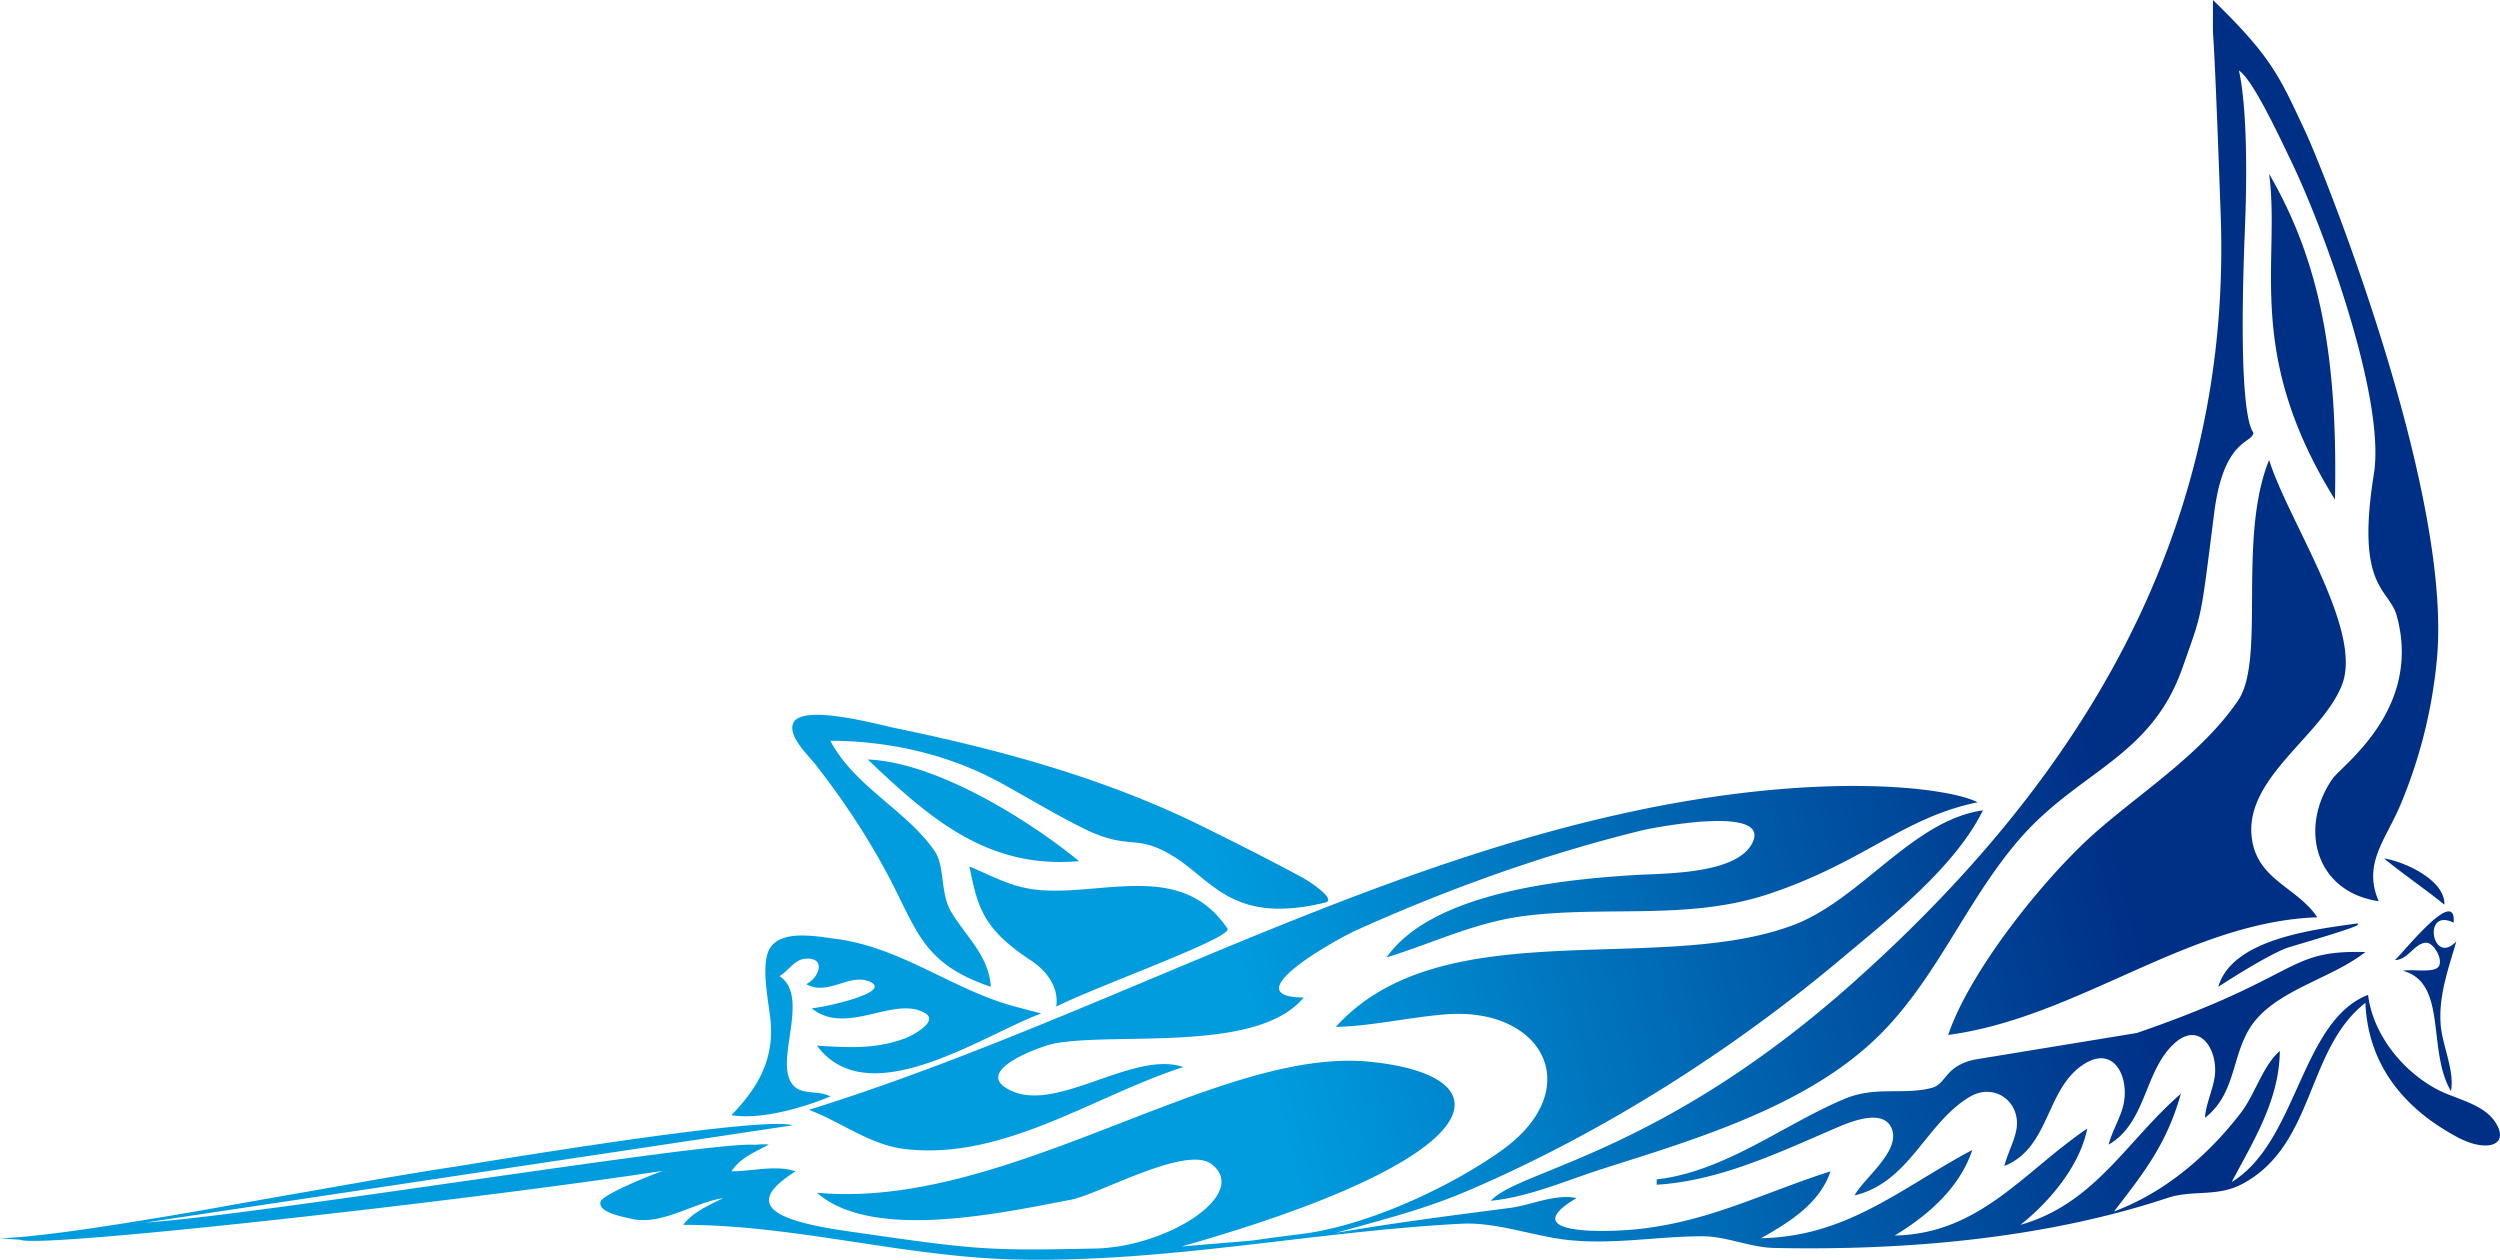 <?xml version="1.0" encoding="utf-8"?>
<svg viewBox="11.96 124.47 474.481 239.092" xmlns="http://www.w3.org/2000/svg">
  <defs>
    <linearGradient id="a" gradientUnits="userSpaceOnUse" x1="518.924" y1="133" x2="518.924" y2="604.06" gradientTransform="matrix(.128 .491 -.342 .089 392.722 19.085)">
      <stop offset="0" style="stop-color:#002f86"/>
      <stop offset="1" style="stop-color:#009cde"/>
    </linearGradient>
  </defs>
  <path style="stroke:none;fill:url(#a)" d="M431.961 124.47c.021 13.603-.211-6.405 1.473 40.839 2.364 66.342-32.953 112.691-69.345 145.282-36.958 33.1-63.979 35.919-69.169 41.775 7.247-.705 14.415-3.904 21.317-6.1 17.999-5.729 39.528-12.084 53.07-25.988 10.713-11 16.228-25.553 26.281-36.937 11.18-12.66 24.654-15.179 30.609-32.18 3.829-10.934 3.326-8.369 6.011-29.424 1.623-12.723 6.225-13.128 7.188-14.55 1.324-1.955-3.133 4.434-1.367-39.314 1.196-29.634-2.576-34.107-1.5-30.206 2.472.845 7.627 11.858 10.456 17.765 6.143 12.826 17.795 44.847 15.517 59.01-3.501 21.77 2.899 21.671 4.33 26.85 4.922 17.808-10.407 28.407-12.22 31.041-6.319 9.182-3.336 21.384 8.818 23.185-3.1-7.078 1.322-11.662 4.108-18.272a93.793 93.793 0 0 0 6.948-27.915c2.892-32.23-22.11-93.767-24.97-99.848-4.912-10.441-6.255-14.039-17.555-25.013m10.659 32.992c2.218 16.712-4.845 33.885 12.496 61.816.555-26.702-2.698-44.918-12.496-61.816m0 54.309c-6.068 14.992-.578 37.882-5.909 45.681-6.76 9.885-17.683 16.884-26.575 24.594-9.782 8.482-24.274 26.509-28.423 38.851 24.641-3.304 45.541-21.464 70.043-22.333-3.878-5.813-11.515-7.071-12.443-15.227-1.291-11.335 13.442-19.281 17.154-28.932 4.007-10.415-10.231-31.073-13.847-42.634M200.006 311.76c-.327-5.823-4.667-9.49-7.514-14.212-2.111-3.503-1.169-8.611-3.096-11.462-5.241-7.759-15.208-12.246-19.844-21.021 10.793 0 21.866 2.447 31.469 7.521 4.431 2.342 14.198 8.248 18.82 10.126 6.825 2.77 8.149.243 14.678 4.189 7.574 4.577 11.298 13.153 28.947 8.869 2.34-.567-3.137-4.102-4.238-4.698-6.303-3.41-12.699-6.636-19.126-9.803-18.534-9.135-38.229-14.484-58.369-18.643-2.979-.616-17.729-4.707-19.247-.86-.987 2.502 2.953 6.126 4.307 7.867 5.014 6.445 9.48 13.114 13.353 20.302 5.981 11.102 6.648 17.323 19.86 21.825m-23.348-43.142c11.819 11.241 22.782 20.831 40.096 19.287-9.639-7.873-27.104-18.773-40.096-19.287m-11.167 66.49c6.179 2.332 11.575 6.67 18.272 7.447 18.717 2.173 35.733-10.073 52.786-15.568-9.908-3.356-25.025 9.709-33.807 3.866-5.379-3.578 7.227-7.969 9.444-8.364 12.137-2.157 38.503 1.866 47.204-8.698-13.532-.083 6.234-11.087 10.151-12.845 17.416-7.819 35.282-14.248 53.802-18.816 2.466-.608 24.579-4.899 21.264 2.198-2.854 6.112-16.695 5.874-22.28 6.215-13.703.834-38.555 3.265-47.202 15.634 9.022-2.775 16.842-6.713 26.393-7.894 15.604-1.93 31.064.9 46.188-4.158 18.164-6.074 25.392-14.473 39.59-17.387-5.389-2.782-29.417-6.048-65.984 1.836-54.086 11.661-103.016 40.052-155.821 56.534m99.99-15.734c6.836-.157 13.926-1.835 20.81-2.383 18.601-1.481 26.851 14.199 10.769 25.747-9.957 7.15-25.814 14.39-37.943 15.91-15.455 1.939-2.237.627-22.921 2.401 60.115-17.058 61.924-32.36 35.883-35.055-29.018-3.003-68.887 28.218-105.065 24.849 10.618 9.405 35.851 3.634 48.218 1.326 5.088-.95 21.806-10.398 26.625-6.785 7.495 5.616-8.247 15.763-22.057 16.049-20.864.431-22.39.267-47.166-3.314-14.885-2.15-19.176-5.344-9.681-11.337-3.734-1.265-8.283-.001-12.181 0 1.714-2.592 4.44-3.646 7.106-5.075-6.589-.88-31.23 8.629-31.923 10.803-.657 2.058 4.304 2.893 5.529 3.214 5.874 1.543 11.985-2.987 17.765-3.866-2.7 1.329-5.77 2.628-7.614 5.076 21.291 0 42.091 6.154 63.446 6.588 28.58.581 55.985-5.307 84.255-6.801 6.807-.359 13.999 2.525 20.81 3.148 8.501.777 16.472-.747 24.871-.765 4.6-.011 9.049 2.119 13.704 2.218 24.741.526 51.254-1.751 74.611-9.494 4.811-1.594 9.434-.113 14.212-2.663 13.839-7.386 12.052-25.57 23.348-34.359.273 6.39 2.606 17.456 17.258 25.378 5.544 3.087 10.278 1.8 7.444-2.667-2.255-3.552-7.525-4.421-10.997-6.242-6.616-3.47-12.274-10.453-13.197-17.992-12.791 4.983-13.365 27.912-25.886 35.53 4.181-7.905 9.05-15.603 9.136-24.871-3.2 2.731-4.721 8.245-7.349 11.674-6.216 8.109-14.457 15.186-24.119 18.78 5.884-7.614 10.009-12.885 12.688-22.333-10.177 8.771-16.307 20.898-30.453 24.871 5.498-4.321 11.3-11.217 12.689-18.273-11.95 8.078-20.384 19.993-36.545 20.303 6.289-3.824 12.333-9.014 14.72-16.242-13.58 7.252-23.713 16.437-40.098 16.75 5.323-2.993 11.142-6.579 13.197-12.69-13.083 4.173-23.523 9.81-37.56 11.056-6.425.571-21.989.759-10.659-5.98-4.034-.861-8.657 1.35-12.688 1.876-11.021 1.436-20.752 2.651-32.992 4.723 11.813-3.29 17.481-4.723 25.886-8.351 24.989-10.786 49.413-26.31 70.205-43.8 9.173-7.715 21.318-17.135 26.739-28.045-13.39 1.901-23.172 16.967-36.037 21.794-25.753 9.665-66.753-2.882-86.793 19.319m198.964-31.977c3.057 2.574 8.28 6.156 11.435 8.775.192-4.745-7.834-8.262-11.435-8.775m-268.5 1.523c1.572 7.629 2.426 11.718 11.579 17.765 6.118 4.042 4.867 8.844 4.894 8.831 8.211-4.106 33.662-13.093 32.502-14.815-8.672-12.878-23.468-6.229-35.779-7.323-5.129-.457-8.561-2.532-13.196-4.458m270.53 17.765c2.558-.031 3.749-3.267 5.982-3.294 1.505-.018 3.479 3.645 2.135 4.737-1.212.985-4.947.237-6.594.587 8.549 2.262 4.548 15.113 9.136 22.84.732-3.892-1.674-8.679-1.961-12.689-.393-5.517 1.488-10.551 2.977-15.734-4.539 4.854-6.568-6.494-.508-3.553.532-7.207-9.811 6.036-11.167 7.106m-33.499 5.075c3.034-1.992 10.48-6.647 13.566-7.56 16.738-4.952 12.033-4.03 13.01-4.492-8.228 1.147-23.941 2.894-26.576 12.052m-282.204 24.364c5.664.913 13.554-1.405 18.78-3.553-2.589-1.491-6.49.318-7.868-3.567-1.788-5.043 3.663-15.713-1.776-19.274 1.521-.888 2.821-3.007 4.6-3.258 4.298-.608 3.123 3.465.475 4.781 4.06 2.316 8.235-2.131 12.002-.491 4.803 2.091-9.436 5.053-10.986 5.059 6.597 5.383 15.651-2.496 21.535.928 2.751 1.6-2.645 4.368-3.771 4.783-5.705 2.107-10.822 1.75-16.749 1.395 9.73 13.094 31.396-1.982 42.573-6.119-4.481-1.15-.201-.024-5.013-1.312-11.761-3.147-21.523-11.238-34.007-12.84-3.367-.433-9.588-1.714-12.16 1.328-2.537 3-.234 11.666-.111 15.39.231 6.951-2.858 11.911-7.524 16.75m236.02-10.567c-5.82 1.238-5.367 4.662-8.235 5.396-5.466 1.398-10.648-.424-16.63 2.118-11.586 4.922-22.708 13.789-35.539 15.234v1.015c11.982-.735 23.164-6.105 34.007-10.763 2.592-1.114 9.117-3.9 10.639.209 1.585 4.281-5.328 9.28-7.086 12.585 10.504-2.538 13.471-13.726 21.829-18.696 4.878-2.9 9.994 1.174 8.818 6.514-.5 2.273-1.661 4.337-2.223 6.598 8.59-3.436 7.808-14.307 14.768-19.11 6.224-4.296 9.182 2.687 7.718 7.944-.684 2.458-2.06 4.625-2.691 7.106 7.136-4.116 6.714-13.794 12.322-19.07 5.086-4.787 8.607 1.415 7.773 6.381-.439 2.614-1.608 4.941-1.824 7.613 6.442-5.017 4.828-13.068 9.799-18.766 5.08-5.823 14.486-7.882 20.655-12.703-15.196-.431-11.751 4.474-43.379 15.361m-255.127 17.518c-8.828-2.765-121.944 17.733-131.071 19.695m-15.506 2.026c4.42 2.348 148.389-14.88 137.668-16.665 19.597-6.474-89.308 11.818-114.016 13.408 21.133-3.246 60.485-10.843 60.485-10.843-22.141 3.12-70.845 13.222-87.986 13.829"/>
</svg>